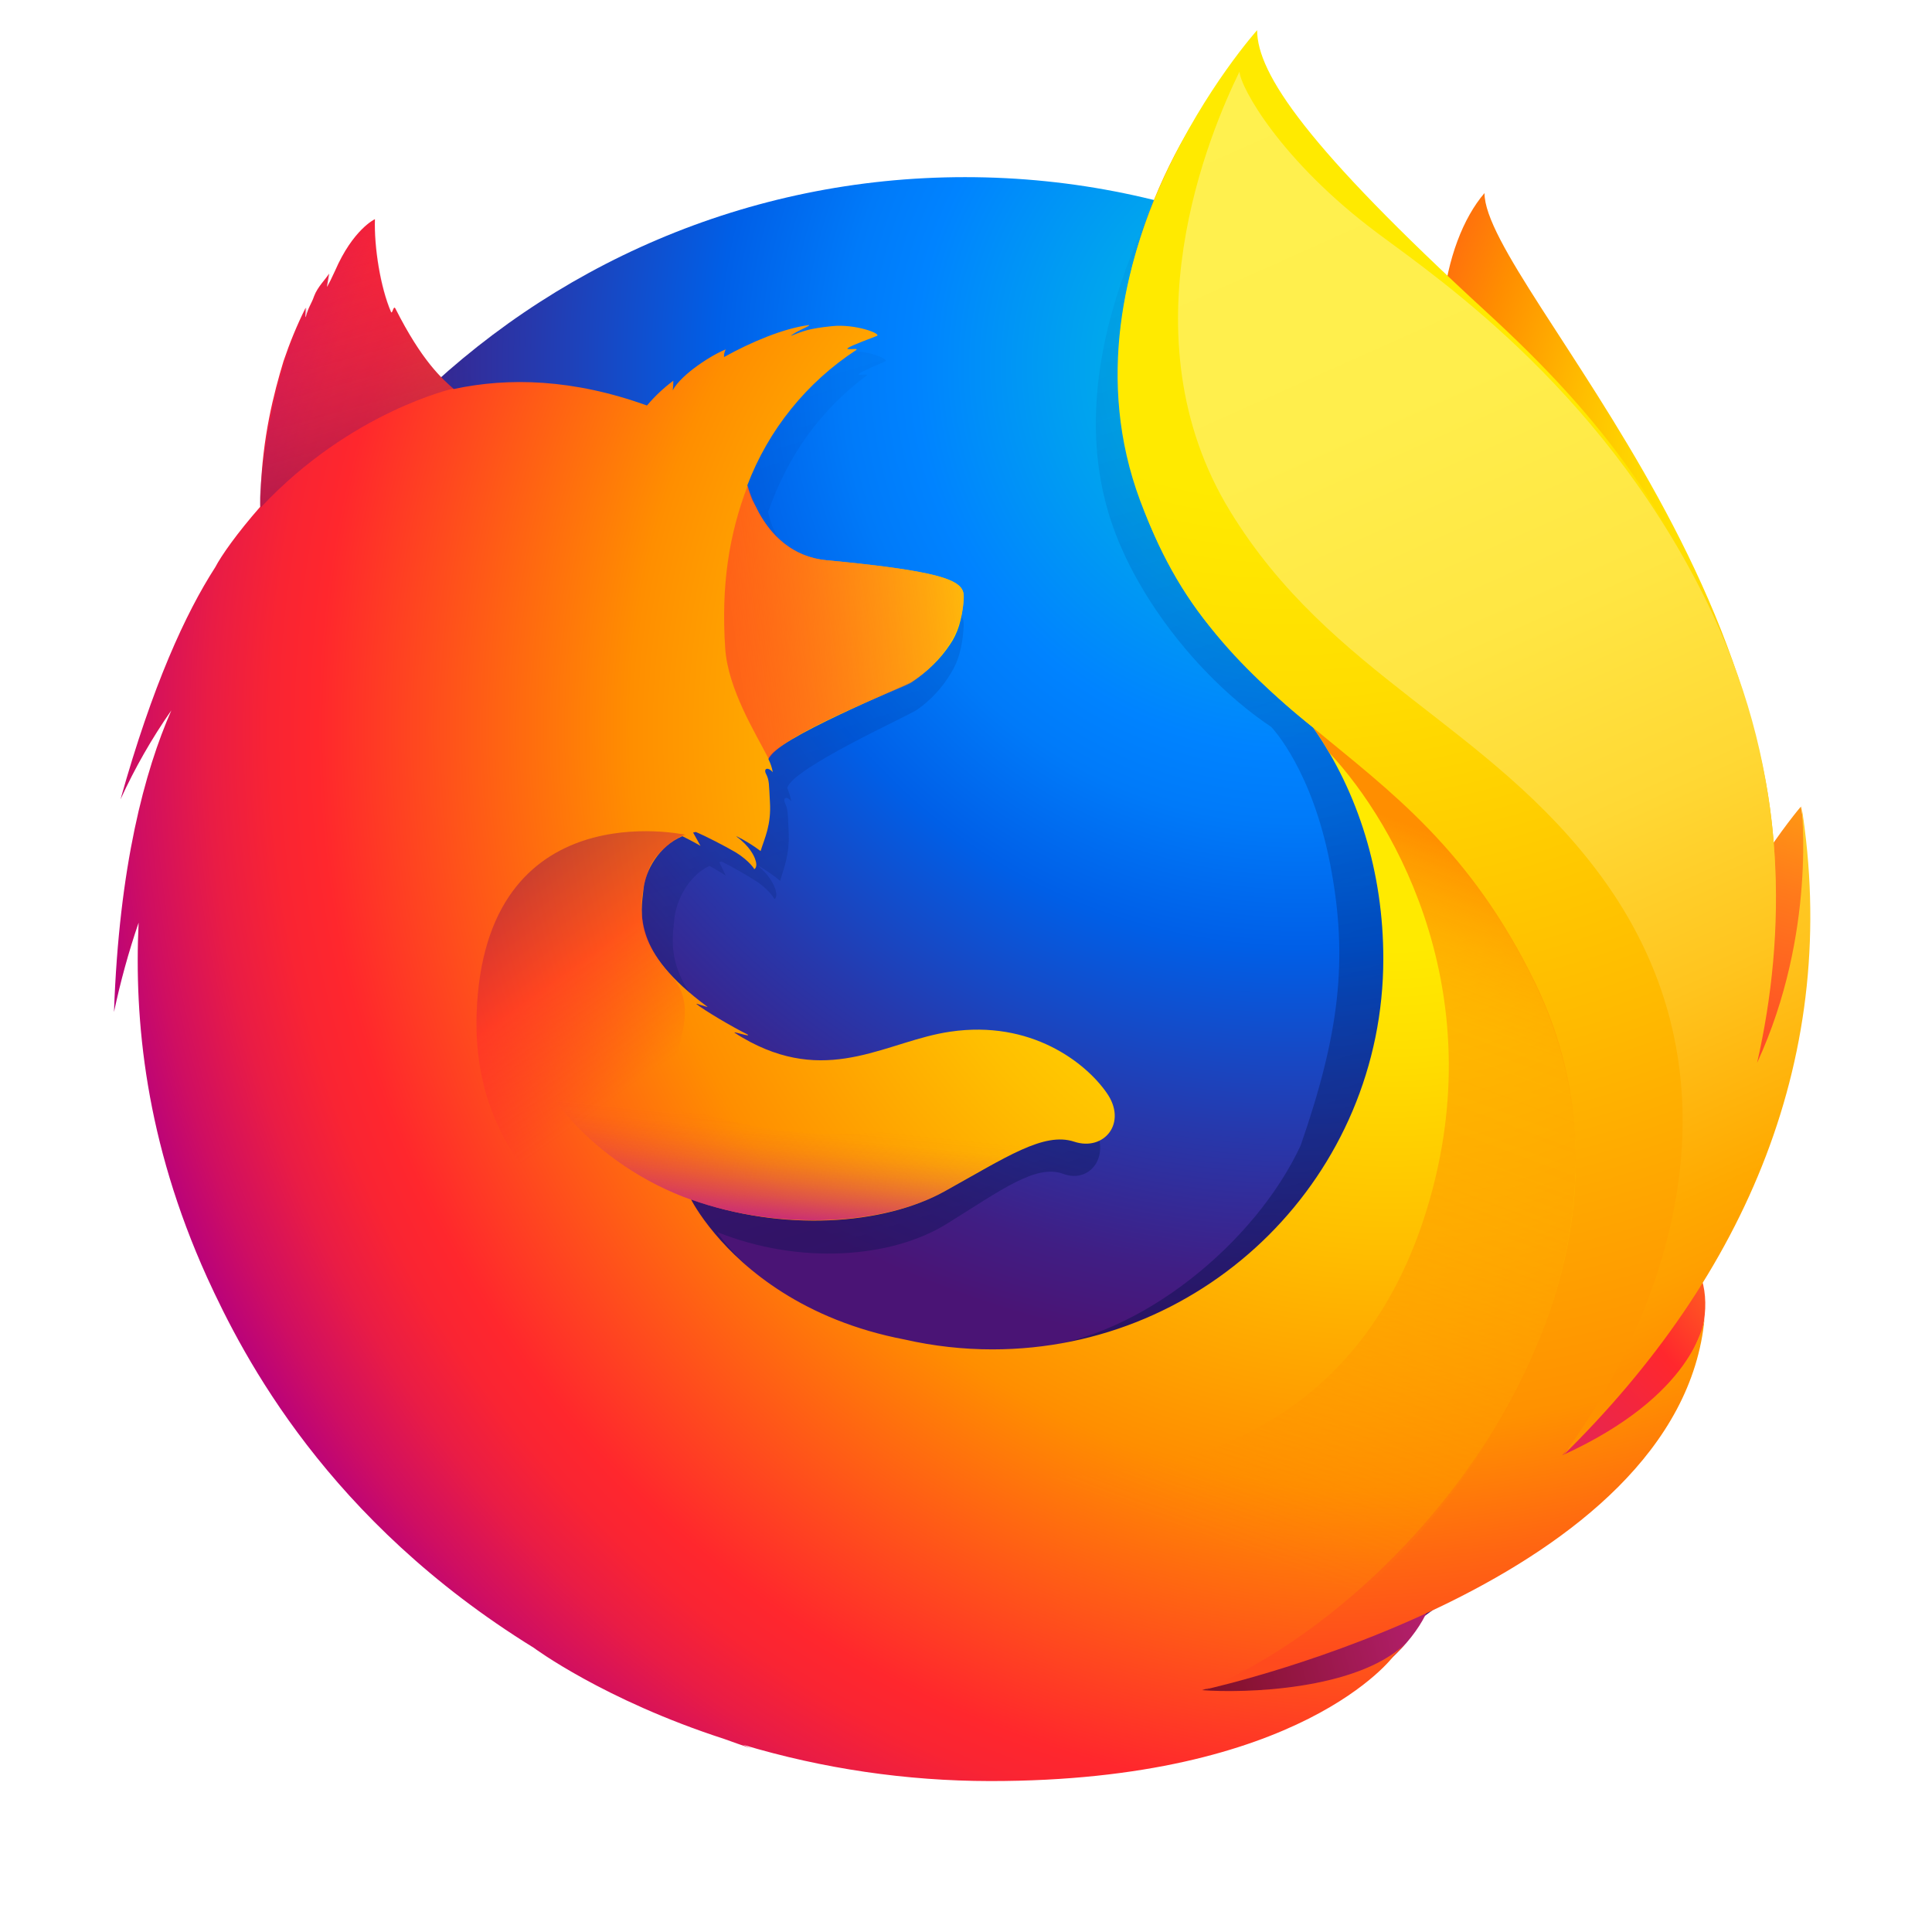 <svg width="16" height="16" viewBox="0 0 16 16" fill="none" xmlns="http://www.w3.org/2000/svg">
<path d="M12.294 1.599C11.941 2.01 11.777 2.935 12.135 3.872C12.493 4.81 13.041 4.606 13.383 5.562C13.834 6.823 13.624 8.518 13.624 8.518C13.624 8.518 14.167 10.089 14.545 8.42C15.382 5.286 12.294 2.371 12.294 1.599Z" fill="url(#paint0_radial)"/>
<path d="M7.988 14.612C11.602 14.612 14.53 11.669 14.53 8.04C14.53 4.41 11.602 1.467 7.992 1.467C4.382 1.467 1.454 4.41 1.454 8.04C1.447 11.672 4.378 14.612 7.988 14.612Z" fill="url(#paint1_radial)"/>
<path d="M12.889 12.092C12.748 12.192 12.6 12.281 12.445 12.36C12.65 12.061 12.838 11.751 13.01 11.432C13.149 11.278 13.277 11.128 13.381 10.966C13.432 10.886 13.489 10.788 13.549 10.674C13.916 10.012 14.322 8.941 14.333 7.842V7.839C14.333 7.812 14.333 7.785 14.333 7.758C14.335 7.482 14.307 7.206 14.249 6.936C14.252 6.957 14.255 6.978 14.257 6.999C14.254 6.983 14.251 6.967 14.248 6.951C14.253 6.981 14.257 7.01 14.262 7.039C14.337 7.676 14.284 8.297 14.016 8.755C14.012 8.761 14.008 8.768 14.003 8.774C14.142 8.078 14.188 7.31 14.034 6.54C14.034 6.54 13.973 6.166 13.513 5.031C13.248 4.377 12.779 3.841 12.364 3.451C12 3.001 11.669 2.699 11.487 2.507C11.107 2.106 10.947 1.806 10.882 1.61C10.825 1.582 10.099 0.876 10.041 0.849C9.724 1.341 8.727 2.878 9.201 4.314C9.416 4.965 9.96 5.641 10.528 6.02C10.553 6.048 10.867 6.389 11.016 7.157C11.17 7.95 11.089 8.569 10.772 9.485C10.4 10.288 9.445 11.082 8.551 11.163C6.64 11.337 5.941 10.204 5.941 10.204C6.624 10.477 7.379 10.42 7.838 10.137C8.3 9.85 8.58 9.638 8.807 9.722C9.031 9.805 9.21 9.563 9.05 9.313C8.926 9.122 8.749 8.973 8.541 8.882C8.333 8.791 8.103 8.764 7.88 8.803C7.416 8.878 6.992 9.245 6.385 8.89C6.346 8.867 6.308 8.842 6.271 8.815C6.231 8.789 6.401 8.856 6.362 8.826C6.244 8.761 6.035 8.622 5.98 8.572C5.971 8.564 6.072 8.604 6.063 8.596C5.496 8.128 5.566 7.813 5.584 7.615C5.599 7.456 5.702 7.253 5.875 7.171C5.959 7.217 6.011 7.252 6.011 7.252C6.011 7.252 5.976 7.179 5.956 7.14C5.963 7.137 5.97 7.138 5.976 7.135C6.045 7.168 6.197 7.254 6.277 7.307C6.381 7.381 6.414 7.446 6.414 7.446C6.414 7.446 6.442 7.431 6.422 7.367C6.414 7.341 6.383 7.257 6.279 7.173L6.286 7.173C6.348 7.209 6.406 7.249 6.461 7.295C6.49 7.189 6.542 7.079 6.531 6.881C6.524 6.742 6.527 6.706 6.502 6.652C6.48 6.606 6.515 6.588 6.553 6.636C6.546 6.599 6.535 6.562 6.52 6.527L6.521 6.523C6.568 6.358 7.526 5.927 7.596 5.877C7.711 5.796 7.807 5.691 7.878 5.57C7.931 5.485 7.971 5.366 7.981 5.186C7.986 5.055 7.926 4.969 6.957 4.867C6.692 4.841 6.536 4.649 6.448 4.472C6.432 4.434 6.415 4.399 6.399 4.365C6.383 4.324 6.371 4.283 6.361 4.24C6.52 3.785 6.786 3.401 7.177 3.11C7.199 3.091 7.092 3.115 7.113 3.096C7.138 3.073 7.301 3.008 7.331 2.993C7.369 2.975 7.171 2.891 6.996 2.912C6.818 2.932 6.781 2.953 6.686 2.993C6.725 2.954 6.85 2.902 6.821 2.903C6.629 2.932 6.391 3.044 6.187 3.17C6.187 3.148 6.191 3.126 6.2 3.106C6.105 3.146 5.872 3.309 5.804 3.447C5.807 3.42 5.808 3.394 5.808 3.367C5.735 3.428 5.67 3.496 5.613 3.571L5.61 3.574C5.059 3.352 4.575 3.338 4.165 3.437C4.075 3.347 4.031 3.413 3.827 2.965C3.813 2.938 3.838 2.991 3.827 2.965C3.794 2.878 3.848 3.081 3.827 2.965C3.484 3.236 3.033 3.542 2.816 3.759C2.813 3.768 3.069 3.687 2.816 3.759C2.727 3.784 2.733 3.837 2.72 4.312C2.717 4.348 2.72 4.388 2.717 4.42C2.544 4.641 2.426 4.828 2.381 4.924C2.157 5.31 1.911 5.912 1.672 6.863C1.777 6.605 1.904 6.357 2.052 6.12C1.853 6.625 1.661 7.418 1.622 8.639C1.67 8.387 1.732 8.138 1.807 7.893C1.76 8.906 1.935 9.917 2.319 10.855C2.456 11.192 2.684 11.702 3.071 12.261C4.287 13.541 6.002 14.338 7.902 14.338C9.885 14.338 11.666 13.47 12.889 12.092Z" fill="url(#paint2_linear)"/>
<path d="M11.422 13.022C13.822 12.744 14.885 10.271 13.52 10.222C12.288 10.182 10.286 13.153 11.422 13.022Z" fill="url(#paint3_radial)"/>
<path d="M13.693 9.717C15.344 8.756 14.914 6.68 14.914 6.68C14.914 6.68 14.277 7.42 13.844 8.6C13.416 9.769 12.7 10.297 13.693 9.717Z" fill="url(#paint4_radial)"/>
<path d="M8.451 14.25C10.753 14.985 12.732 13.171 11.512 12.565C10.403 12.019 7.359 13.903 8.451 14.25Z" fill="url(#paint5_radial)"/>
<path d="M13.865 10.598C13.921 10.519 13.996 10.266 14.063 10.153C14.47 9.497 14.473 8.974 14.473 8.962C14.718 7.735 14.696 7.235 14.545 6.309C14.423 5.563 13.892 4.495 13.431 3.98C12.957 3.45 13.291 3.623 12.832 3.236C12.429 2.789 12.039 2.347 11.826 2.17C10.289 0.885 10.324 0.612 10.354 0.566C10.349 0.571 10.341 0.579 10.332 0.59C10.314 0.517 10.301 0.456 10.301 0.456C10.301 0.456 9.461 1.296 9.284 2.696C9.169 3.61 9.511 4.563 10.006 5.172C10.264 5.487 10.556 5.774 10.876 6.026V6.026C11.25 6.564 11.456 7.227 11.456 7.94C11.456 9.727 10.007 11.175 8.219 11.175C7.975 11.175 7.733 11.148 7.495 11.094C6.652 10.933 6.165 10.508 5.922 10.219C5.782 10.053 5.723 9.933 5.723 9.933C6.479 10.203 7.315 10.147 7.823 9.866C8.335 9.582 8.645 9.372 8.896 9.455C9.144 9.537 9.341 9.298 9.164 9.049C8.991 8.801 8.539 8.445 7.869 8.544C7.357 8.618 6.887 8.982 6.215 8.63C6.172 8.607 6.13 8.583 6.089 8.556C6.045 8.53 6.233 8.596 6.189 8.566C6.059 8.502 5.827 8.364 5.767 8.314C5.757 8.306 5.869 8.346 5.859 8.338C5.23 7.875 5.309 7.562 5.329 7.365C5.344 7.208 5.458 7.007 5.651 6.925C5.744 6.971 5.801 7.005 5.801 7.005C5.801 7.005 5.762 6.933 5.74 6.895C5.748 6.892 5.755 6.892 5.763 6.89C5.839 6.922 6.007 7.008 6.095 7.06C6.211 7.133 6.247 7.198 6.247 7.198C6.247 7.198 6.278 7.183 6.255 7.119C6.247 7.093 6.212 7.01 6.098 6.927L6.105 6.928C6.173 6.962 6.238 7.002 6.299 7.048C6.331 6.943 6.389 6.833 6.376 6.637C6.368 6.5 6.372 6.464 6.345 6.411C6.32 6.365 6.358 6.347 6.4 6.395C6.393 6.357 6.381 6.321 6.364 6.287L6.365 6.283C6.417 6.119 7.478 5.692 7.555 5.642C7.679 5.564 7.786 5.46 7.867 5.338C7.926 5.254 7.97 5.135 7.981 4.956C7.985 4.875 7.96 4.811 7.679 4.75C7.511 4.714 7.25 4.678 6.848 4.64C6.554 4.614 6.382 4.424 6.285 4.248C6.267 4.21 6.248 4.176 6.23 4.142C6.213 4.102 6.199 4.061 6.189 4.019C6.364 3.559 6.68 3.167 7.092 2.898C7.115 2.879 6.997 2.903 7.021 2.883C7.048 2.861 7.228 2.796 7.262 2.782C7.303 2.764 7.085 2.681 6.891 2.701C6.694 2.721 6.653 2.742 6.548 2.782C6.591 2.743 6.73 2.692 6.697 2.692C6.485 2.721 6.221 2.832 5.996 2.957C5.995 2.935 6 2.913 6.01 2.894C5.904 2.934 5.646 3.095 5.571 3.232C5.575 3.206 5.576 3.179 5.576 3.153C5.497 3.212 5.424 3.28 5.361 3.355L5.357 3.358C4.747 3.138 4.211 3.124 3.757 3.222C3.658 3.133 3.499 2.998 3.273 2.553C3.257 2.527 3.249 2.609 3.237 2.582C3.15 2.379 3.097 2.045 3.105 1.815C3.105 1.815 2.924 1.898 2.774 2.244C2.746 2.306 2.728 2.34 2.71 2.374C2.702 2.384 2.729 2.261 2.724 2.267C2.698 2.312 2.631 2.373 2.601 2.453C2.581 2.513 2.552 2.546 2.534 2.62L2.529 2.627C2.528 2.605 2.535 2.537 2.53 2.551C2.459 2.693 2.399 2.84 2.348 2.991C2.268 3.256 2.173 3.618 2.158 4.089C2.155 4.125 2.158 4.165 2.155 4.197C1.963 4.416 1.833 4.601 1.783 4.697C1.536 5.08 1.263 5.676 0.998 6.62C1.116 6.362 1.257 6.115 1.419 5.883C1.199 6.384 0.986 7.17 0.944 8.381C0.997 8.131 1.065 7.883 1.148 7.641C1.11 8.448 1.204 9.45 1.715 10.579C2.018 11.243 2.715 12.593 4.42 13.646L4.42 13.646C4.42 13.646 5 14.078 5.997 14.401C6.071 14.428 6.146 14.454 6.222 14.48C6.198 14.47 6.175 14.46 6.152 14.449C6.816 14.648 7.505 14.749 8.198 14.75C10.779 14.752 11.54 13.716 11.54 13.716C11.54 13.716 11.538 13.718 11.533 13.721C11.569 13.687 11.604 13.651 11.638 13.614C11.231 13.999 10.301 14.024 9.954 13.997C10.546 13.822 10.936 13.675 11.695 13.385C11.784 13.352 11.875 13.314 11.967 13.272C11.977 13.268 11.988 13.263 11.998 13.258C12.016 13.25 12.034 13.242 12.053 13.233C12.422 13.059 12.77 12.841 13.088 12.585C13.85 11.976 14.016 11.383 14.102 10.992C14.09 11.029 14.053 11.116 14.026 11.173C13.83 11.593 13.395 11.85 12.922 12.071C13.147 11.776 13.356 11.469 13.547 11.151C13.701 10.998 13.749 10.759 13.865 10.598Z" fill="url(#paint6_radial)"/>
<path d="M12.937 12.053C13.248 11.711 13.527 11.319 13.738 10.875C14.282 9.731 15.123 7.831 14.461 5.845C13.937 4.276 13.219 3.418 12.306 2.58C10.825 1.219 10.411 0.611 10.411 0.25C10.411 0.25 8.7 2.157 9.442 4.146C10.184 6.135 11.704 6.062 12.709 8.137C13.892 10.58 11.752 13.245 9.982 13.991C10.091 13.967 13.916 13.101 14.117 10.913C14.113 10.953 14.027 11.558 12.937 12.053Z" fill="url(#paint7_radial)"/>
<path d="M7.981 4.956C7.987 4.827 7.92 4.74 6.851 4.64C6.412 4.599 6.243 4.193 6.192 4.022C6.036 4.428 5.971 4.854 6.006 5.37C6.029 5.708 6.256 6.07 6.365 6.283C6.365 6.283 6.389 6.252 6.4 6.24C6.604 6.027 7.46 5.703 7.54 5.657C7.629 5.601 7.966 5.355 7.981 4.956Z" fill="url(#paint8_linear)"/>
<path d="M3.276 2.556C3.261 2.529 3.253 2.611 3.241 2.585C3.153 2.381 3.1 2.051 3.113 1.818C3.113 1.818 2.931 1.901 2.781 2.246C2.753 2.308 2.735 2.343 2.717 2.377C2.709 2.387 2.736 2.263 2.732 2.27C2.705 2.314 2.638 2.376 2.609 2.452C2.584 2.515 2.559 2.548 2.541 2.626C2.535 2.647 2.546 2.533 2.541 2.547C2.192 3.222 2.125 4.243 2.162 4.2C2.906 3.406 3.758 3.217 3.758 3.217C3.668 3.15 3.471 2.957 3.276 2.556H3.276Z" fill="url(#paint9_linear)"/>
<path d="M6.099 10.861C5.071 10.423 3.903 9.804 3.947 8.398C4.008 6.547 5.674 6.913 5.674 6.913C5.611 6.928 5.443 7.048 5.383 7.176C5.32 7.335 5.205 7.696 5.553 8.073C6.1 8.665 4.431 9.478 7.007 11.014C7.072 11.049 6.403 10.993 6.099 10.861H6.099Z" fill="url(#paint10_linear)"/>
<path d="M5.734 9.939C6.462 10.192 7.311 10.148 7.819 9.867C8.159 9.678 8.596 9.375 8.864 9.449C8.632 9.358 8.456 9.315 8.244 9.304C8.208 9.304 8.165 9.303 8.125 9.299C8.048 9.299 7.97 9.303 7.893 9.312C7.762 9.324 7.617 9.407 7.484 9.394C7.477 9.393 7.613 9.338 7.602 9.34C7.532 9.355 7.456 9.358 7.375 9.368C7.324 9.374 7.28 9.38 7.229 9.382C5.712 9.511 4.429 8.56 4.429 8.56C4.32 8.928 4.918 9.655 5.734 9.939H5.734Z" fill="url(#paint11_linear)"/>
<path d="M12.935 12.063C14.47 10.556 15.246 8.724 14.918 6.669C14.918 6.669 15.049 7.723 14.552 8.801C14.79 7.748 14.818 6.441 14.184 5.087C13.336 3.28 11.943 2.329 11.411 1.933C10.605 1.332 10.271 0.72 10.265 0.593C10.024 1.087 9.296 2.777 10.187 4.233C11.021 5.597 12.336 6.002 13.257 7.253C14.952 9.558 12.935 12.063 12.935 12.063Z" fill="url(#paint12_linear)"/>
<path d="M12.715 8.142C12.178 7.034 11.509 6.55 10.875 6.026C10.949 6.13 10.967 6.166 11.008 6.233C11.565 6.827 12.387 8.276 11.791 10.095C10.667 13.519 6.174 11.907 5.703 11.454C5.894 13.436 9.211 14.384 11.37 13.099C12.6 11.935 13.594 9.958 12.715 8.142Z" fill="url(#paint13_linear)"/>
<defs>
<radialGradient id="paint0_radial" cx="0" cy="0" r="1" gradientUnits="userSpaceOnUse" gradientTransform="translate(14.326 3.878) rotate(2.555) scale(5.068 7.449)">
<stop offset="0.045" stop-color="#FFEA00"/>
<stop offset="0.12" stop-color="#FFDE00"/>
<stop offset="0.254" stop-color="#FFBF00"/>
<stop offset="0.429" stop-color="#FF8E00"/>
<stop offset="0.769" stop-color="#FF272D"/>
<stop offset="0.872" stop-color="#E0255A"/>
<stop offset="0.953" stop-color="#CC2477"/>
<stop offset="1" stop-color="#C42482"/>
</radialGradient>
<radialGradient id="paint1_radial" cx="0" cy="0" r="1" gradientUnits="userSpaceOnUse" gradientTransform="translate(10.715 3.096) scale(14.283)">
<stop stop-color="#00CCDA"/>
<stop offset="0.22" stop-color="#0083FF"/>
<stop offset="0.261" stop-color="#007AF9"/>
<stop offset="0.33" stop-color="#0060E8"/>
<stop offset="0.333" stop-color="#005FE7"/>
<stop offset="0.438" stop-color="#2639AD"/>
<stop offset="0.522" stop-color="#401E84"/>
<stop offset="0.566" stop-color="#4A1475"/>
</radialGradient>
<linearGradient id="paint2_linear" x1="8.911" y1="10.995" x2="6.09" y2="1.767" gradientUnits="userSpaceOnUse">
<stop stop-color="#000F43" stop-opacity="0.4"/>
<stop offset="0.485" stop-color="#001962" stop-opacity="0.173"/>
<stop offset="1" stop-color="#002079" stop-opacity="0"/>
</linearGradient>
<radialGradient id="paint3_radial" cx="0" cy="0" r="1" gradientUnits="userSpaceOnUse" gradientTransform="translate(15.572 9.614) rotate(5.762) scale(4.818)">
<stop offset="0.003" stop-color="#FFEA00"/>
<stop offset="0.497" stop-color="#FF272D"/>
<stop offset="1" stop-color="#C42482"/>
</radialGradient>
<radialGradient id="paint4_radial" cx="0" cy="0" r="1" gradientUnits="userSpaceOnUse" gradientTransform="translate(15.602 4.973) rotate(5.762) scale(8.046)">
<stop offset="0.003" stop-color="#FFE900"/>
<stop offset="0.157" stop-color="#FFAF0E"/>
<stop offset="0.316" stop-color="#FF7A1B"/>
<stop offset="0.472" stop-color="#FF4E26"/>
<stop offset="0.621" stop-color="#FF2C2E"/>
<stop offset="0.762" stop-color="#FF1434"/>
<stop offset="0.892" stop-color="#FF0538"/>
<stop offset="1" stop-color="#FF0039"/>
</radialGradient>
<radialGradient id="paint5_radial" cx="0" cy="0" r="1" gradientUnits="userSpaceOnUse" gradientTransform="translate(15.986 12.509) rotate(5.762) scale(7.383)">
<stop offset="0.003" stop-color="#FF272D"/>
<stop offset="0.497" stop-color="#C42482"/>
<stop offset="0.986" stop-color="#620700"/>
</radialGradient>
<radialGradient id="paint6_radial" cx="0" cy="0" r="1" gradientUnits="userSpaceOnUse" gradientTransform="translate(11.482 6.056) scale(11.526)">
<stop offset="0.156" stop-color="#FFEA00"/>
<stop offset="0.231" stop-color="#FFDE00"/>
<stop offset="0.365" stop-color="#FFBF00"/>
<stop offset="0.541" stop-color="#FF8E00"/>
<stop offset="0.763" stop-color="#FF272D"/>
<stop offset="0.796" stop-color="#F92433"/>
<stop offset="0.841" stop-color="#E91C45"/>
<stop offset="0.893" stop-color="#CF0E62"/>
<stop offset="0.935" stop-color="#B5007F"/>
</radialGradient>
<radialGradient id="paint7_radial" cx="0" cy="0" r="1" gradientUnits="userSpaceOnUse" gradientTransform="translate(10.615 0.269) scale(13.61)">
<stop offset="0.279" stop-color="#FFEA00"/>
<stop offset="0.402" stop-color="#FFDD00"/>
<stop offset="0.63" stop-color="#FFBA00"/>
<stop offset="0.856" stop-color="#FF9100"/>
<stop offset="0.933" stop-color="#FF6711"/>
<stop offset="0.994" stop-color="#FF4A1D"/>
</radialGradient>
<linearGradient id="paint8_linear" x1="3.583" y1="5.479" x2="8.822" y2="4.693" gradientUnits="userSpaceOnUse">
<stop stop-color="#C42482" stop-opacity="0.5"/>
<stop offset="0.474" stop-color="#FF272D" stop-opacity="0.5"/>
<stop offset="0.486" stop-color="#FF2C2C" stop-opacity="0.513"/>
<stop offset="0.675" stop-color="#FF7A1A" stop-opacity="0.72"/>
<stop offset="0.829" stop-color="#FFB20D" stop-opacity="0.871"/>
<stop offset="0.942" stop-color="#FFD605" stop-opacity="0.964"/>
<stop offset="1" stop-color="#FFE302"/>
</linearGradient>
<linearGradient id="paint9_linear" x1="3.06" y1="4.079" x2="2.466" y2="1.949" gradientUnits="userSpaceOnUse">
<stop stop-color="#891551" stop-opacity="0.6"/>
<stop offset="1" stop-color="#C42482" stop-opacity="0"/>
</linearGradient>
<linearGradient id="paint10_linear" x1="4.193" y1="7.161" x2="5.415" y2="8.866" gradientUnits="userSpaceOnUse">
<stop offset="0.005" stop-color="#891551" stop-opacity="0.5"/>
<stop offset="0.484" stop-color="#FF272D" stop-opacity="0.5"/>
<stop offset="1" stop-color="#FF272D" stop-opacity="0"/>
</linearGradient>
<linearGradient id="paint11_linear" x1="6.53" y1="10.147" x2="6.641" y2="9.051" gradientUnits="userSpaceOnUse">
<stop stop-color="#C42482"/>
<stop offset="0.083" stop-color="#C42482" stop-opacity="0.81"/>
<stop offset="0.206" stop-color="#C42482" stop-opacity="0.565"/>
<stop offset="0.328" stop-color="#C42482" stop-opacity="0.362"/>
<stop offset="0.447" stop-color="#C42482" stop-opacity="0.204"/>
<stop offset="0.562" stop-color="#C42482" stop-opacity="0.091"/>
<stop offset="0.673" stop-color="#C42482" stop-opacity="0.023"/>
<stop offset="0.773" stop-color="#C42482" stop-opacity="0"/>
</linearGradient>
<linearGradient id="paint12_linear" x1="10.088" y1="0.782" x2="14.592" y2="10.854" gradientUnits="userSpaceOnUse">
<stop stop-color="#FFF14F"/>
<stop offset="0.268" stop-color="#FFEE4C"/>
<stop offset="0.452" stop-color="#FFE643"/>
<stop offset="0.612" stop-color="#FFD834"/>
<stop offset="0.757" stop-color="#FFC41E"/>
<stop offset="0.892" stop-color="#FFAB02"/>
<stop offset="0.902" stop-color="#FFA900"/>
<stop offset="0.949" stop-color="#FFA000"/>
<stop offset="1" stop-color="#FF9100"/>
</linearGradient>
<linearGradient id="paint13_linear" x1="10.977" y1="6.575" x2="8.843" y2="12.303" gradientUnits="userSpaceOnUse">
<stop stop-color="#FF8E00"/>
<stop offset="0.04" stop-color="#FF8E00" stop-opacity="0.858"/>
<stop offset="0.084" stop-color="#FF8E00" stop-opacity="0.729"/>
<stop offset="0.13" stop-color="#FF8E00" stop-opacity="0.628"/>
<stop offset="0.178" stop-color="#FF8E00" stop-opacity="0.557"/>
<stop offset="0.227" stop-color="#FF8E00" stop-opacity="0.514"/>
<stop offset="0.282" stop-color="#FF8E00" stop-opacity="0.5"/>
<stop offset="0.389" stop-color="#FF8E00" stop-opacity="0.478"/>
<stop offset="0.524" stop-color="#FF8E00" stop-opacity="0.416"/>
<stop offset="0.676" stop-color="#FF8E00" stop-opacity="0.314"/>
<stop offset="0.838" stop-color="#FF8E00" stop-opacity="0.172"/>
<stop offset="1" stop-color="#FF8E00" stop-opacity="0"/>
</linearGradient>
</defs>
</svg>
